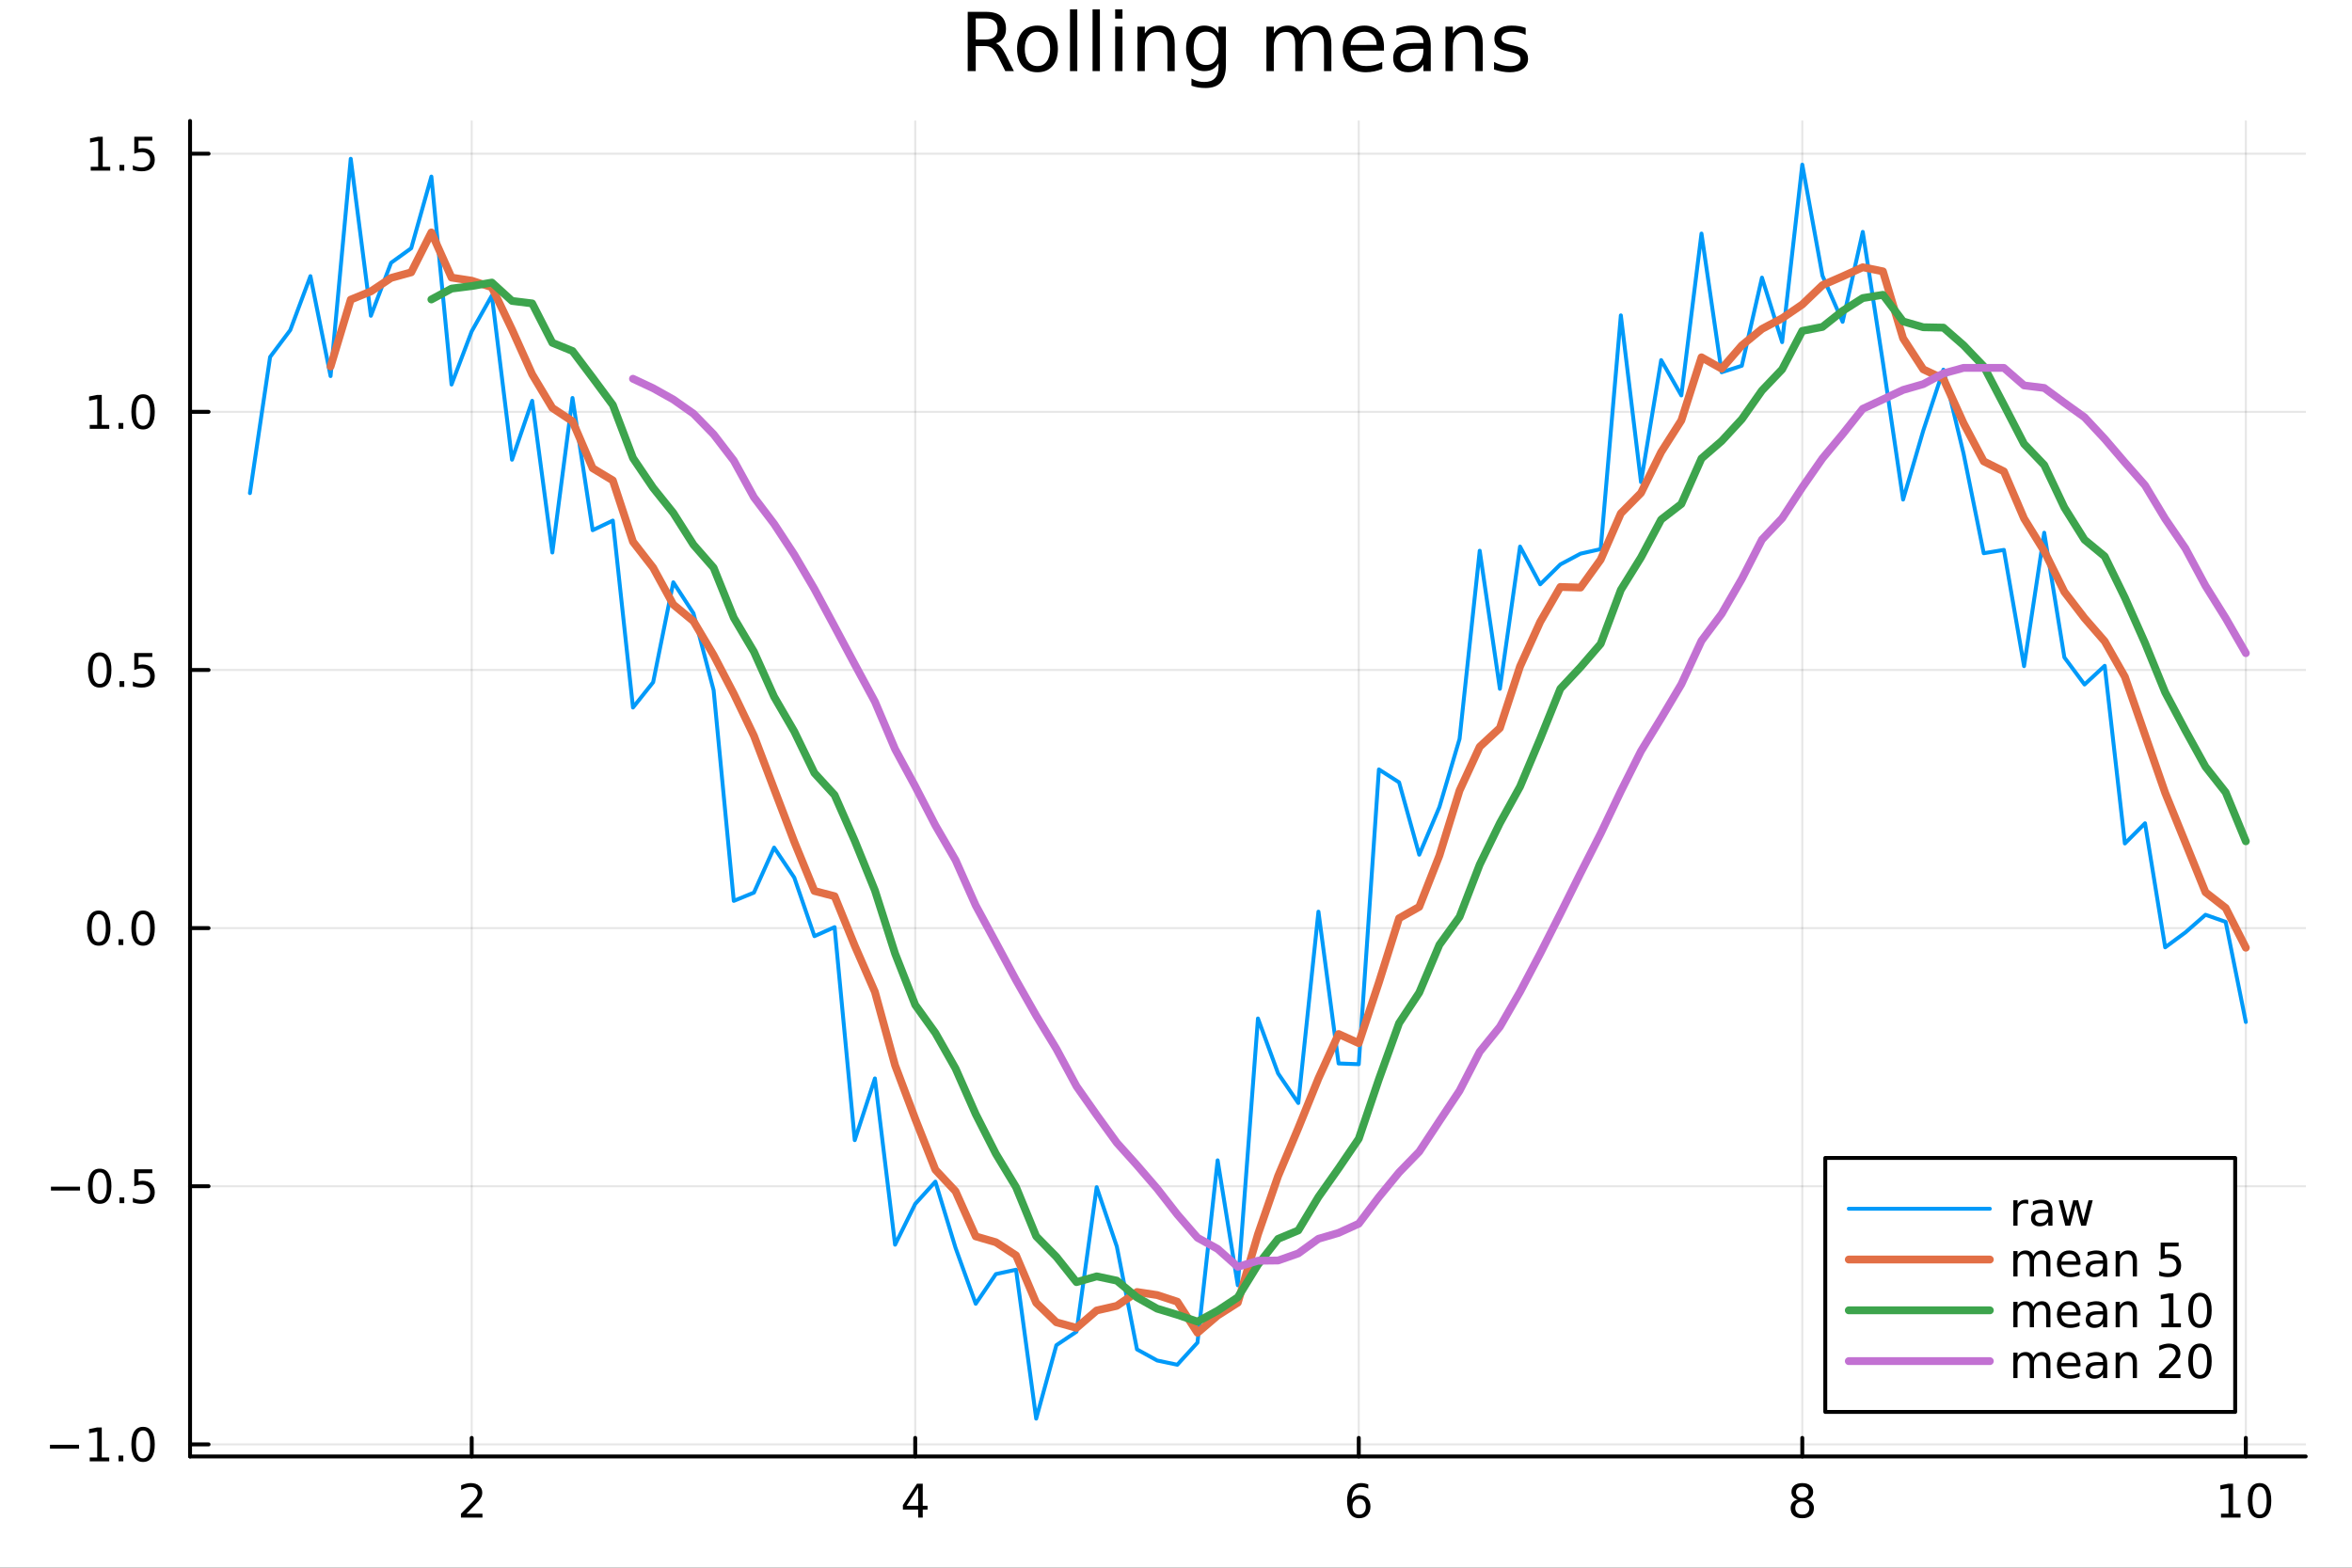 <?xml version="1.0" encoding="utf-8"?>
<svg xmlns="http://www.w3.org/2000/svg" xmlns:xlink="http://www.w3.org/1999/xlink" width="600" height="400" viewBox="0 0 2400 1600">
<rect x="0" y="0" width="2400" height="1600" fill="#333333" stroke="none"/>
<defs>
  <clipPath id="clip240">
    <rect x="0" y="0" width="2400" height="1600"/>
  </clipPath>
</defs>
<path clip-path="url(#clip240)" d="M0 1600 L2400 1600 L2400 0 L0 0  Z" fill="#ffffff" fill-rule="evenodd" fill-opacity="1"/>
<defs>
  <clipPath id="clip241">
    <rect x="480" y="0" width="1681" height="1600"/>
  </clipPath>
</defs>
<path clip-path="url(#clip240)" d="M193.936 1486.45 L2352.76 1486.45 L2352.76 123.472 L193.936 123.472  Z" fill="#ffffff" fill-rule="evenodd" fill-opacity="1"/>
<defs>
  <clipPath id="clip242">
    <rect x="193" y="123" width="2160" height="1364"/>
  </clipPath>
</defs>
<polyline clip-path="url(#clip242)" style="stroke:#000000; stroke-linecap:round; stroke-linejoin:round; stroke-width:2; stroke-opacity:0.1; fill:none" points="481.326,1486.45 481.326,123.472 "/>
<polyline clip-path="url(#clip242)" style="stroke:#000000; stroke-linecap:round; stroke-linejoin:round; stroke-width:2; stroke-opacity:0.1; fill:none" points="933.909,1486.45 933.909,123.472 "/>
<polyline clip-path="url(#clip242)" style="stroke:#000000; stroke-linecap:round; stroke-linejoin:round; stroke-width:2; stroke-opacity:0.1; fill:none" points="1386.49,1486.45 1386.49,123.472 "/>
<polyline clip-path="url(#clip242)" style="stroke:#000000; stroke-linecap:round; stroke-linejoin:round; stroke-width:2; stroke-opacity:0.1; fill:none" points="1839.07,1486.45 1839.07,123.472 "/>
<polyline clip-path="url(#clip242)" style="stroke:#000000; stroke-linecap:round; stroke-linejoin:round; stroke-width:2; stroke-opacity:0.1; fill:none" points="2291.66,1486.45 2291.66,123.472 "/>
<polyline clip-path="url(#clip240)" style="stroke:#000000; stroke-linecap:round; stroke-linejoin:round; stroke-width:4; stroke-opacity:1; fill:none" points="193.936,1486.45 2352.76,1486.45 "/>
<polyline clip-path="url(#clip240)" style="stroke:#000000; stroke-linecap:round; stroke-linejoin:round; stroke-width:4; stroke-opacity:1; fill:none" points="481.326,1486.45 481.326,1467.55 "/>
<polyline clip-path="url(#clip240)" style="stroke:#000000; stroke-linecap:round; stroke-linejoin:round; stroke-width:4; stroke-opacity:1; fill:none" points="933.909,1486.45 933.909,1467.55 "/>
<polyline clip-path="url(#clip240)" style="stroke:#000000; stroke-linecap:round; stroke-linejoin:round; stroke-width:4; stroke-opacity:1; fill:none" points="1386.49,1486.45 1386.49,1467.55 "/>
<polyline clip-path="url(#clip240)" style="stroke:#000000; stroke-linecap:round; stroke-linejoin:round; stroke-width:4; stroke-opacity:1; fill:none" points="1839.07,1486.45 1839.07,1467.55 "/>
<polyline clip-path="url(#clip240)" style="stroke:#000000; stroke-linecap:round; stroke-linejoin:round; stroke-width:4; stroke-opacity:1; fill:none" points="2291.66,1486.45 2291.66,1467.55 "/>
<path clip-path="url(#clip240)" d="M475.979 1544.91 L492.298 1544.91 L492.298 1548.85 L470.354 1548.85 L470.354 1544.91 Q473.016 1542.16 477.599 1537.53 Q482.206 1532.88 483.386 1531.53 Q485.632 1529.01 486.511 1527.27 Q487.414 1525.51 487.414 1523.82 Q487.414 1521.07 485.47 1519.33 Q483.548 1517.6 480.446 1517.6 Q478.247 1517.6 475.794 1518.36 Q473.363 1519.13 470.585 1520.68 L470.585 1515.95 Q473.409 1514.82 475.863 1514.24 Q478.317 1513.66 480.354 1513.66 Q485.724 1513.66 488.919 1516.35 Q492.113 1519.03 492.113 1523.52 Q492.113 1525.65 491.303 1527.57 Q490.516 1529.47 488.409 1532.07 Q487.831 1532.74 484.729 1535.95 Q481.627 1539.15 475.979 1544.91 Z" fill="#000000" fill-rule="nonzero" fill-opacity="1" /><path clip-path="url(#clip240)" d="M936.918 1518.36 L925.113 1536.81 L936.918 1536.81 L936.918 1518.36 M935.691 1514.29 L941.571 1514.29 L941.571 1536.81 L946.501 1536.81 L946.501 1540.7 L941.571 1540.7 L941.571 1548.85 L936.918 1548.85 L936.918 1540.7 L921.316 1540.7 L921.316 1536.19 L935.691 1514.29 Z" fill="#000000" fill-rule="nonzero" fill-opacity="1" /><path clip-path="url(#clip240)" d="M1386.9 1529.7 Q1383.75 1529.7 1381.9 1531.86 Q1380.07 1534.01 1380.07 1537.76 Q1380.07 1541.49 1381.9 1543.66 Q1383.75 1545.82 1386.9 1545.82 Q1390.04 1545.82 1391.87 1543.66 Q1393.73 1541.49 1393.73 1537.76 Q1393.73 1534.01 1391.87 1531.86 Q1390.04 1529.7 1386.9 1529.7 M1396.18 1515.05 L1396.18 1519.31 Q1394.42 1518.48 1392.61 1518.04 Q1390.83 1517.6 1389.07 1517.6 Q1384.44 1517.6 1381.99 1520.72 Q1379.56 1523.85 1379.21 1530.17 Q1380.58 1528.15 1382.64 1527.09 Q1384.7 1526 1387.17 1526 Q1392.38 1526 1395.39 1529.17 Q1398.42 1532.32 1398.42 1537.76 Q1398.42 1543.08 1395.28 1546.3 Q1392.13 1549.52 1386.9 1549.52 Q1380.9 1549.52 1377.73 1544.94 Q1374.56 1540.33 1374.56 1531.6 Q1374.56 1523.41 1378.45 1518.55 Q1382.34 1513.66 1388.89 1513.66 Q1390.65 1513.66 1392.43 1514.01 Q1394.23 1514.36 1396.18 1515.05 Z" fill="#000000" fill-rule="nonzero" fill-opacity="1" /><path clip-path="url(#clip240)" d="M1839.07 1532.44 Q1835.74 1532.44 1833.82 1534.22 Q1831.92 1536 1831.92 1539.13 Q1831.92 1542.25 1833.82 1544.03 Q1835.74 1545.82 1839.07 1545.82 Q1842.41 1545.82 1844.33 1544.03 Q1846.25 1542.23 1846.25 1539.13 Q1846.25 1536 1844.33 1534.22 Q1842.43 1532.44 1839.07 1532.44 M1834.4 1530.45 Q1831.39 1529.7 1829.7 1527.64 Q1828.03 1525.58 1828.03 1522.62 Q1828.03 1518.48 1830.97 1516.07 Q1833.94 1513.66 1839.07 1513.66 Q1844.24 1513.66 1847.18 1516.07 Q1850.12 1518.48 1850.12 1522.62 Q1850.12 1525.58 1848.43 1527.64 Q1846.76 1529.7 1843.77 1530.45 Q1847.15 1531.23 1849.03 1533.52 Q1850.93 1535.82 1850.93 1539.13 Q1850.93 1544.15 1847.85 1546.83 Q1844.79 1549.52 1839.07 1549.52 Q1833.36 1549.52 1830.28 1546.83 Q1827.22 1544.15 1827.22 1539.13 Q1827.22 1535.82 1829.12 1533.52 Q1831.02 1531.23 1834.4 1530.45 M1832.69 1523.06 Q1832.69 1525.75 1834.35 1527.25 Q1836.04 1528.76 1839.07 1528.76 Q1842.08 1528.76 1843.77 1527.25 Q1845.49 1525.75 1845.49 1523.06 Q1845.49 1520.38 1843.77 1518.87 Q1842.08 1517.37 1839.07 1517.37 Q1836.04 1517.37 1834.35 1518.87 Q1832.69 1520.38 1832.69 1523.06 Z" fill="#000000" fill-rule="nonzero" fill-opacity="1" /><path clip-path="url(#clip240)" d="M2266.34 1544.91 L2273.98 1544.91 L2273.98 1518.55 L2265.67 1520.21 L2265.67 1515.95 L2273.94 1514.29 L2278.61 1514.29 L2278.61 1544.91 L2286.25 1544.91 L2286.25 1548.85 L2266.34 1548.85 L2266.34 1544.91 Z" fill="#000000" fill-rule="nonzero" fill-opacity="1" /><path clip-path="url(#clip240)" d="M2305.7 1517.37 Q2302.09 1517.37 2300.26 1520.93 Q2298.45 1524.47 2298.45 1531.6 Q2298.45 1538.71 2300.26 1542.27 Q2302.09 1545.82 2305.7 1545.82 Q2309.33 1545.82 2311.14 1542.27 Q2312.96 1538.71 2312.96 1531.6 Q2312.96 1524.47 2311.14 1520.93 Q2309.33 1517.37 2305.7 1517.37 M2305.7 1513.66 Q2311.51 1513.66 2314.56 1518.27 Q2317.64 1522.85 2317.64 1531.6 Q2317.64 1540.33 2314.56 1544.94 Q2311.51 1549.52 2305.7 1549.52 Q2299.89 1549.52 2296.81 1544.94 Q2293.75 1540.33 2293.75 1531.6 Q2293.75 1522.85 2296.81 1518.27 Q2299.89 1513.66 2305.7 1513.66 Z" fill="#000000" fill-rule="nonzero" fill-opacity="1" /><polyline clip-path="url(#clip242)" style="stroke:#000000; stroke-linecap:round; stroke-linejoin:round; stroke-width:2; stroke-opacity:0.1; fill:none" points="193.936,1474.15 2352.76,1474.15 "/>
<polyline clip-path="url(#clip242)" style="stroke:#000000; stroke-linecap:round; stroke-linejoin:round; stroke-width:2; stroke-opacity:0.1; fill:none" points="193.936,1210.7 2352.76,1210.7 "/>
<polyline clip-path="url(#clip242)" style="stroke:#000000; stroke-linecap:round; stroke-linejoin:round; stroke-width:2; stroke-opacity:0.1; fill:none" points="193.936,947.239 2352.76,947.239 "/>
<polyline clip-path="url(#clip242)" style="stroke:#000000; stroke-linecap:round; stroke-linejoin:round; stroke-width:2; stroke-opacity:0.1; fill:none" points="193.936,683.783 2352.76,683.783 "/>
<polyline clip-path="url(#clip242)" style="stroke:#000000; stroke-linecap:round; stroke-linejoin:round; stroke-width:2; stroke-opacity:0.1; fill:none" points="193.936,420.327 2352.76,420.327 "/>
<polyline clip-path="url(#clip242)" style="stroke:#000000; stroke-linecap:round; stroke-linejoin:round; stroke-width:2; stroke-opacity:0.1; fill:none" points="193.936,156.87 2352.76,156.87 "/>
<polyline clip-path="url(#clip240)" style="stroke:#000000; stroke-linecap:round; stroke-linejoin:round; stroke-width:4; stroke-opacity:1; fill:none" points="193.936,1486.45 193.936,123.472 "/>
<polyline clip-path="url(#clip240)" style="stroke:#000000; stroke-linecap:round; stroke-linejoin:round; stroke-width:4; stroke-opacity:1; fill:none" points="193.936,1474.15 212.834,1474.15 "/>
<polyline clip-path="url(#clip240)" style="stroke:#000000; stroke-linecap:round; stroke-linejoin:round; stroke-width:4; stroke-opacity:1; fill:none" points="193.936,1210.7 212.834,1210.7 "/>
<polyline clip-path="url(#clip240)" style="stroke:#000000; stroke-linecap:round; stroke-linejoin:round; stroke-width:4; stroke-opacity:1; fill:none" points="193.936,947.239 212.834,947.239 "/>
<polyline clip-path="url(#clip240)" style="stroke:#000000; stroke-linecap:round; stroke-linejoin:round; stroke-width:4; stroke-opacity:1; fill:none" points="193.936,683.783 212.834,683.783 "/>
<polyline clip-path="url(#clip240)" style="stroke:#000000; stroke-linecap:round; stroke-linejoin:round; stroke-width:4; stroke-opacity:1; fill:none" points="193.936,420.327 212.834,420.327 "/>
<polyline clip-path="url(#clip240)" style="stroke:#000000; stroke-linecap:round; stroke-linejoin:round; stroke-width:4; stroke-opacity:1; fill:none" points="193.936,156.87 212.834,156.87 "/>
<path clip-path="url(#clip240)" d="M50.992 1474.6 L80.668 1474.6 L80.668 1478.54 L50.992 1478.54 L50.992 1474.6 Z" fill="#000000" fill-rule="nonzero" fill-opacity="1" /><path clip-path="url(#clip240)" d="M91.571 1487.5 L99.21 1487.5 L99.21 1461.13 L90.899 1462.8 L90.899 1458.54 L99.163 1456.87 L103.839 1456.87 L103.839 1487.5 L111.478 1487.5 L111.478 1491.43 L91.571 1491.43 L91.571 1487.5 Z" fill="#000000" fill-rule="nonzero" fill-opacity="1" /><path clip-path="url(#clip240)" d="M120.922 1485.55 L125.807 1485.55 L125.807 1491.43 L120.922 1491.43 L120.922 1485.55 Z" fill="#000000" fill-rule="nonzero" fill-opacity="1" /><path clip-path="url(#clip240)" d="M145.992 1459.95 Q142.381 1459.95 140.552 1463.52 Q138.746 1467.06 138.746 1474.19 Q138.746 1481.29 140.552 1484.86 Q142.381 1488.4 145.992 1488.4 Q149.626 1488.4 151.431 1484.86 Q153.26 1481.29 153.26 1474.19 Q153.26 1467.06 151.431 1463.52 Q149.626 1459.95 145.992 1459.95 M145.992 1456.25 Q151.802 1456.25 154.857 1460.85 Q157.936 1465.44 157.936 1474.19 Q157.936 1482.91 154.857 1487.52 Q151.802 1492.1 145.992 1492.1 Q140.181 1492.1 137.103 1487.52 Q134.047 1482.91 134.047 1474.19 Q134.047 1465.44 137.103 1460.85 Q140.181 1456.25 145.992 1456.25 Z" fill="#000000" fill-rule="nonzero" fill-opacity="1" /><path clip-path="url(#clip240)" d="M51.987 1211.15 L81.663 1211.15 L81.663 1215.08 L51.987 1215.08 L51.987 1211.15 Z" fill="#000000" fill-rule="nonzero" fill-opacity="1" /><path clip-path="url(#clip240)" d="M101.756 1196.49 Q98.145 1196.49 96.316 1200.06 Q94.51 1203.6 94.51 1210.73 Q94.51 1217.84 96.316 1221.4 Q98.145 1224.94 101.756 1224.94 Q105.39 1224.94 107.196 1221.4 Q109.024 1217.84 109.024 1210.73 Q109.024 1203.6 107.196 1200.06 Q105.39 1196.49 101.756 1196.49 M101.756 1192.79 Q107.566 1192.79 110.621 1197.4 Q113.7 1201.98 113.7 1210.73 Q113.7 1219.46 110.621 1224.06 Q107.566 1228.65 101.756 1228.65 Q95.946 1228.65 92.867 1224.06 Q89.811 1219.46 89.811 1210.73 Q89.811 1201.98 92.867 1197.4 Q95.946 1192.79 101.756 1192.79 Z" fill="#000000" fill-rule="nonzero" fill-opacity="1" /><path clip-path="url(#clip240)" d="M121.918 1222.1 L126.802 1222.1 L126.802 1227.98 L121.918 1227.98 L121.918 1222.1 Z" fill="#000000" fill-rule="nonzero" fill-opacity="1" /><path clip-path="url(#clip240)" d="M137.033 1193.42 L155.39 1193.42 L155.39 1197.35 L141.316 1197.35 L141.316 1205.82 Q142.334 1205.48 143.353 1205.31 Q144.371 1205.13 145.39 1205.13 Q151.177 1205.13 154.556 1208.3 Q157.936 1211.47 157.936 1216.89 Q157.936 1222.47 154.464 1225.57 Q150.992 1228.65 144.672 1228.65 Q142.496 1228.65 140.228 1228.28 Q137.982 1227.91 135.575 1227.17 L135.575 1222.47 Q137.658 1223.6 139.881 1224.16 Q142.103 1224.71 144.58 1224.71 Q148.584 1224.71 150.922 1222.6 Q153.26 1220.5 153.26 1216.89 Q153.26 1213.28 150.922 1211.17 Q148.584 1209.06 144.58 1209.06 Q142.705 1209.06 140.83 1209.48 Q138.978 1209.9 137.033 1210.78 L137.033 1193.42 Z" fill="#000000" fill-rule="nonzero" fill-opacity="1" /><path clip-path="url(#clip240)" d="M100.76 933.038 Q97.149 933.038 95.321 936.603 Q93.515 940.144 93.515 947.274 Q93.515 954.38 95.321 957.945 Q97.149 961.487 100.76 961.487 Q104.395 961.487 106.2 957.945 Q108.029 954.38 108.029 947.274 Q108.029 940.144 106.2 936.603 Q104.395 933.038 100.76 933.038 M100.76 929.334 Q106.571 929.334 109.626 933.941 Q112.705 938.524 112.705 947.274 Q112.705 956.001 109.626 960.607 Q106.571 965.19 100.76 965.19 Q94.95 965.19 91.871 960.607 Q88.816 956.001 88.816 947.274 Q88.816 938.524 91.871 933.941 Q94.95 929.334 100.76 929.334 Z" fill="#000000" fill-rule="nonzero" fill-opacity="1" /><path clip-path="url(#clip240)" d="M120.922 958.639 L125.807 958.639 L125.807 964.519 L120.922 964.519 L120.922 958.639 Z" fill="#000000" fill-rule="nonzero" fill-opacity="1" /><path clip-path="url(#clip240)" d="M145.992 933.038 Q142.381 933.038 140.552 936.603 Q138.746 940.144 138.746 947.274 Q138.746 954.38 140.552 957.945 Q142.381 961.487 145.992 961.487 Q149.626 961.487 151.431 957.945 Q153.26 954.38 153.26 947.274 Q153.26 940.144 151.431 936.603 Q149.626 933.038 145.992 933.038 M145.992 929.334 Q151.802 929.334 154.857 933.941 Q157.936 938.524 157.936 947.274 Q157.936 956.001 154.857 960.607 Q151.802 965.19 145.992 965.19 Q140.181 965.19 137.103 960.607 Q134.047 956.001 134.047 947.274 Q134.047 938.524 137.103 933.941 Q140.181 929.334 145.992 929.334 Z" fill="#000000" fill-rule="nonzero" fill-opacity="1" /><path clip-path="url(#clip240)" d="M101.756 669.582 Q98.145 669.582 96.316 673.146 Q94.51 676.688 94.51 683.818 Q94.51 690.924 96.316 694.489 Q98.145 698.03 101.756 698.03 Q105.39 698.03 107.196 694.489 Q109.024 690.924 109.024 683.818 Q109.024 676.688 107.196 673.146 Q105.39 669.582 101.756 669.582 M101.756 665.878 Q107.566 665.878 110.621 670.484 Q113.7 675.068 113.7 683.818 Q113.7 692.544 110.621 697.151 Q107.566 701.734 101.756 701.734 Q95.946 701.734 92.867 697.151 Q89.811 692.544 89.811 683.818 Q89.811 675.068 92.867 670.484 Q95.946 665.878 101.756 665.878 Z" fill="#000000" fill-rule="nonzero" fill-opacity="1" /><path clip-path="url(#clip240)" d="M121.918 695.183 L126.802 695.183 L126.802 701.063 L121.918 701.063 L121.918 695.183 Z" fill="#000000" fill-rule="nonzero" fill-opacity="1" /><path clip-path="url(#clip240)" d="M137.033 666.503 L155.39 666.503 L155.39 670.438 L141.316 670.438 L141.316 678.91 Q142.334 678.563 143.353 678.401 Q144.371 678.216 145.39 678.216 Q151.177 678.216 154.556 681.387 Q157.936 684.558 157.936 689.975 Q157.936 695.554 154.464 698.655 Q150.992 701.734 144.672 701.734 Q142.496 701.734 140.228 701.364 Q137.982 700.993 135.575 700.253 L135.575 695.554 Q137.658 696.688 139.881 697.243 Q142.103 697.799 144.58 697.799 Q148.584 697.799 150.922 695.692 Q153.26 693.586 153.26 689.975 Q153.26 686.364 150.922 684.257 Q148.584 682.151 144.58 682.151 Q142.705 682.151 140.83 682.568 Q138.978 682.984 137.033 683.864 L137.033 666.503 Z" fill="#000000" fill-rule="nonzero" fill-opacity="1" /><path clip-path="url(#clip240)" d="M91.571 433.671 L99.21 433.671 L99.21 407.306 L90.899 408.972 L90.899 404.713 L99.163 403.047 L103.839 403.047 L103.839 433.671 L111.478 433.671 L111.478 437.607 L91.571 437.607 L91.571 433.671 Z" fill="#000000" fill-rule="nonzero" fill-opacity="1" /><path clip-path="url(#clip240)" d="M120.922 431.727 L125.807 431.727 L125.807 437.607 L120.922 437.607 L120.922 431.727 Z" fill="#000000" fill-rule="nonzero" fill-opacity="1" /><path clip-path="url(#clip240)" d="M145.992 406.125 Q142.381 406.125 140.552 409.69 Q138.746 413.232 138.746 420.361 Q138.746 427.468 140.552 431.033 Q142.381 434.574 145.992 434.574 Q149.626 434.574 151.431 431.033 Q153.26 427.468 153.26 420.361 Q153.26 413.232 151.431 409.69 Q149.626 406.125 145.992 406.125 M145.992 402.422 Q151.802 402.422 154.857 407.028 Q157.936 411.611 157.936 420.361 Q157.936 429.088 154.857 433.695 Q151.802 438.278 145.992 438.278 Q140.181 438.278 137.103 433.695 Q134.047 429.088 134.047 420.361 Q134.047 411.611 137.103 407.028 Q140.181 402.422 145.992 402.422 Z" fill="#000000" fill-rule="nonzero" fill-opacity="1" /><path clip-path="url(#clip240)" d="M92.566 170.215 L100.205 170.215 L100.205 143.85 L91.895 145.516 L91.895 141.257 L100.159 139.59 L104.834 139.59 L104.834 170.215 L112.473 170.215 L112.473 174.15 L92.566 174.15 L92.566 170.215 Z" fill="#000000" fill-rule="nonzero" fill-opacity="1" /><path clip-path="url(#clip240)" d="M121.918 168.271 L126.802 168.271 L126.802 174.15 L121.918 174.15 L121.918 168.271 Z" fill="#000000" fill-rule="nonzero" fill-opacity="1" /><path clip-path="url(#clip240)" d="M137.033 139.59 L155.39 139.59 L155.39 143.526 L141.316 143.526 L141.316 151.998 Q142.334 151.65 143.353 151.488 Q144.371 151.303 145.39 151.303 Q151.177 151.303 154.556 154.475 Q157.936 157.646 157.936 163.062 Q157.936 168.641 154.464 171.743 Q150.992 174.822 144.672 174.822 Q142.496 174.822 140.228 174.451 Q137.982 174.081 135.575 173.34 L135.575 168.641 Q137.658 169.775 139.881 170.331 Q142.103 170.886 144.58 170.886 Q148.584 170.886 150.922 168.78 Q153.26 166.674 153.26 163.062 Q153.26 159.451 150.922 157.345 Q148.584 155.238 144.58 155.238 Q142.705 155.238 140.83 155.655 Q138.978 156.072 137.033 156.951 L137.033 139.59 Z" fill="#000000" fill-rule="nonzero" fill-opacity="1" /><path clip-path="url(#clip240)" d="M1016.15 44.22 Q1018.79 45.111 1021.26 48.028 Q1023.77 50.944 1026.28 56.048 L1034.59 72.576 L1025.8 72.576 L1018.06 57.061 Q1015.06 50.985 1012.22 49 Q1009.43 47.015 1004.57 47.015 L995.656 47.015 L995.656 72.576 L987.474 72.576 L987.474 12.096 L1005.95 12.096 Q1016.32 12.096 1021.42 16.43 Q1026.52 20.765 1026.52 29.515 Q1026.52 35.227 1023.85 38.994 Q1021.22 42.761 1016.15 44.22 M995.656 18.82 L995.656 40.29 L1005.95 40.29 Q1011.86 40.29 1014.86 37.576 Q1017.9 34.822 1017.9 29.515 Q1017.9 24.208 1014.86 21.535 Q1011.86 18.82 1005.95 18.82 L995.656 18.82 Z" fill="#000000" fill-rule="nonzero" fill-opacity="1" /><path clip-path="url(#clip240)" d="M1058.65 32.431 Q1052.65 32.431 1049.17 37.131 Q1045.69 41.789 1045.69 49.931 Q1045.69 58.074 1049.13 62.773 Q1052.61 67.431 1058.65 67.431 Q1064.6 67.431 1068.09 62.732 Q1071.57 58.033 1071.57 49.931 Q1071.57 41.87 1068.09 37.171 Q1064.6 32.431 1058.65 32.431 M1058.65 26.112 Q1068.37 26.112 1073.92 32.431 Q1079.47 38.751 1079.47 49.931 Q1079.47 61.071 1073.92 67.431 Q1068.37 73.751 1058.65 73.751 Q1048.89 73.751 1043.34 67.431 Q1037.83 61.071 1037.83 49.931 Q1037.83 38.751 1043.34 32.431 Q1048.89 26.112 1058.65 26.112 Z" fill="#000000" fill-rule="nonzero" fill-opacity="1" /><path clip-path="url(#clip240)" d="M1091.82 9.544 L1099.28 9.544 L1099.28 72.576 L1091.82 72.576 L1091.82 9.544 Z" fill="#000000" fill-rule="nonzero" fill-opacity="1" /><path clip-path="url(#clip240)" d="M1114.87 9.544 L1122.33 9.544 L1122.33 72.576 L1114.87 72.576 L1114.87 9.544 Z" fill="#000000" fill-rule="nonzero" fill-opacity="1" /><path clip-path="url(#clip240)" d="M1137.92 27.206 L1145.38 27.206 L1145.38 72.576 L1137.92 72.576 L1137.92 27.206 M1137.92 9.544 L1145.38 9.544 L1145.38 18.983 L1137.92 18.983 L1137.92 9.544 Z" fill="#000000" fill-rule="nonzero" fill-opacity="1" /><path clip-path="url(#clip240)" d="M1198.69 45.192 L1198.69 72.576 L1191.23 72.576 L1191.23 45.435 Q1191.23 38.994 1188.72 35.794 Q1186.21 32.594 1181.19 32.594 Q1175.15 32.594 1171.67 36.442 Q1168.18 40.29 1168.18 46.934 L1168.18 72.576 L1160.69 72.576 L1160.69 27.206 L1168.18 27.206 L1168.18 34.254 Q1170.86 30.163 1174.46 28.138 Q1178.11 26.112 1182.85 26.112 Q1190.67 26.112 1194.68 30.973 Q1198.69 35.794 1198.69 45.192 Z" fill="#000000" fill-rule="nonzero" fill-opacity="1" /><path clip-path="url(#clip240)" d="M1243.41 49.364 Q1243.41 41.263 1240.05 36.806 Q1236.73 32.35 1230.69 32.35 Q1224.69 32.35 1221.33 36.806 Q1218.01 41.263 1218.01 49.364 Q1218.01 57.426 1221.33 61.882 Q1224.69 66.338 1230.69 66.338 Q1236.73 66.338 1240.05 61.882 Q1243.41 57.426 1243.41 49.364 M1250.86 66.945 Q1250.86 78.531 1245.72 84.162 Q1240.57 89.833 1229.96 89.833 Q1226.03 89.833 1222.55 89.225 Q1219.06 88.658 1215.78 87.443 L1215.78 80.192 Q1219.06 81.974 1222.26 82.825 Q1225.46 83.675 1228.79 83.675 Q1236.12 83.675 1239.76 79.827 Q1243.41 76.019 1243.41 68.282 L1243.41 64.596 Q1241.1 68.606 1237.5 70.591 Q1233.89 72.576 1228.87 72.576 Q1220.52 72.576 1215.42 66.216 Q1210.31 59.856 1210.31 49.364 Q1210.31 38.832 1215.42 32.472 Q1220.52 26.112 1228.87 26.112 Q1233.89 26.112 1237.5 28.097 Q1241.1 30.082 1243.41 34.092 L1243.41 27.206 L1250.86 27.206 L1250.86 66.945 Z" fill="#000000" fill-rule="nonzero" fill-opacity="1" /><path clip-path="url(#clip240)" d="M1327.91 35.915 Q1330.71 30.892 1334.6 28.502 Q1338.48 26.112 1343.75 26.112 Q1350.84 26.112 1354.69 31.095 Q1358.54 36.037 1358.54 45.192 L1358.54 72.576 L1351.04 72.576 L1351.04 45.435 Q1351.04 38.913 1348.73 35.753 Q1346.42 32.594 1341.68 32.594 Q1335.89 32.594 1332.53 36.442 Q1329.17 40.29 1329.17 46.934 L1329.17 72.576 L1321.67 72.576 L1321.67 45.435 Q1321.67 38.873 1319.36 35.753 Q1317.06 32.594 1312.23 32.594 Q1306.52 32.594 1303.16 36.482 Q1299.8 40.331 1299.8 46.934 L1299.8 72.576 L1292.3 72.576 L1292.3 27.206 L1299.8 27.206 L1299.8 34.254 Q1302.35 30.082 1305.92 28.097 Q1309.48 26.112 1314.38 26.112 Q1319.32 26.112 1322.77 28.624 Q1326.25 31.135 1327.91 35.915 Z" fill="#000000" fill-rule="nonzero" fill-opacity="1" /><path clip-path="url(#clip240)" d="M1412.21 48.028 L1412.21 51.673 L1377.94 51.673 Q1378.43 59.37 1382.56 63.421 Q1386.73 67.431 1394.14 67.431 Q1398.44 67.431 1402.45 66.378 Q1406.5 65.325 1410.47 63.218 L1410.47 70.267 Q1406.46 71.968 1402.25 72.86 Q1398.03 73.751 1393.7 73.751 Q1382.84 73.751 1376.48 67.431 Q1370.16 61.112 1370.16 50.337 Q1370.16 39.197 1376.16 32.675 Q1382.19 26.112 1392.4 26.112 Q1401.56 26.112 1406.86 32.026 Q1412.21 37.9 1412.21 48.028 M1404.76 45.84 Q1404.68 39.723 1401.31 36.077 Q1397.99 32.431 1392.48 32.431 Q1386.24 32.431 1382.48 35.956 Q1378.75 39.48 1378.18 45.88 L1404.76 45.84 Z" fill="#000000" fill-rule="nonzero" fill-opacity="1" /><path clip-path="url(#clip240)" d="M1445.06 49.769 Q1436.03 49.769 1432.55 51.835 Q1429.06 53.901 1429.06 58.884 Q1429.06 62.854 1431.66 65.203 Q1434.29 67.512 1438.78 67.512 Q1444.98 67.512 1448.71 63.137 Q1452.48 58.722 1452.48 51.43 L1452.48 49.769 L1445.06 49.769 M1459.93 46.691 L1459.93 72.576 L1452.48 72.576 L1452.48 65.689 Q1449.92 69.821 1446.12 71.806 Q1442.31 73.751 1436.8 73.751 Q1429.83 73.751 1425.7 69.862 Q1421.61 65.933 1421.61 59.37 Q1421.61 51.714 1426.71 47.825 Q1431.86 43.936 1442.03 43.936 L1452.48 43.936 L1452.48 43.207 Q1452.48 38.062 1449.07 35.267 Q1445.71 32.431 1439.6 32.431 Q1435.71 32.431 1432.02 33.363 Q1428.33 34.295 1424.93 36.158 L1424.93 29.272 Q1429.02 27.692 1432.87 26.922 Q1436.72 26.112 1440.36 26.112 Q1450.21 26.112 1455.07 31.216 Q1459.93 36.32 1459.93 46.691 Z" fill="#000000" fill-rule="nonzero" fill-opacity="1" /><path clip-path="url(#clip240)" d="M1513 45.192 L1513 72.576 L1505.54 72.576 L1505.54 45.435 Q1505.54 38.994 1503.03 35.794 Q1500.52 32.594 1495.5 32.594 Q1489.46 32.594 1485.98 36.442 Q1482.49 40.29 1482.49 46.934 L1482.49 72.576 L1475 72.576 L1475 27.206 L1482.49 27.206 L1482.49 34.254 Q1485.17 30.163 1488.77 28.138 Q1492.42 26.112 1497.16 26.112 Q1504.98 26.112 1508.99 30.973 Q1513 35.794 1513 45.192 Z" fill="#000000" fill-rule="nonzero" fill-opacity="1" /><path clip-path="url(#clip240)" d="M1556.79 28.543 L1556.79 35.591 Q1553.63 33.971 1550.23 33.161 Q1546.82 32.35 1543.18 32.35 Q1537.63 32.35 1534.83 34.052 Q1532.08 35.753 1532.08 39.156 Q1532.08 41.749 1534.06 43.248 Q1536.05 44.706 1542.04 46.043 L1544.59 46.61 Q1552.53 48.311 1555.86 51.43 Q1559.22 54.509 1559.22 60.059 Q1559.22 66.378 1554.2 70.064 Q1549.21 73.751 1540.46 73.751 Q1536.82 73.751 1532.85 73.022 Q1528.92 72.333 1524.54 70.915 L1524.54 63.218 Q1528.67 65.365 1532.68 66.459 Q1536.7 67.512 1540.62 67.512 Q1545.89 67.512 1548.73 65.73 Q1551.56 63.907 1551.56 60.626 Q1551.56 57.588 1549.5 55.967 Q1547.47 54.347 1540.54 52.848 L1537.95 52.24 Q1531.02 50.782 1527.95 47.785 Q1524.87 44.746 1524.87 39.48 Q1524.87 33.08 1529.4 29.596 Q1533.94 26.112 1542.29 26.112 Q1546.42 26.112 1550.06 26.72 Q1553.71 27.327 1556.79 28.543 Z" fill="#000000" fill-rule="nonzero" fill-opacity="1" /><polyline clip-path="url(#clip242)" style="stroke:#009af9; stroke-linecap:round; stroke-linejoin:round; stroke-width:4; stroke-opacity:1; fill:none" points="255.035,503.268 275.607,364.359 296.179,336.929 316.751,281.847 337.322,383.84 357.894,162.047 378.466,322.295 399.038,268.218 419.61,253.355 440.182,180.221 460.754,392.452 481.326,338.158 501.898,301.585 522.47,469.199 543.042,409.067 563.614,563.896 584.186,406.172 604.758,541.138 625.33,531.308 645.902,722.126 666.474,696.303 687.046,594.306 707.617,625.931 728.189,704.438 748.761,919.457 769.333,911.007 789.905,865.067 810.477,895.658 831.049,955.457 851.621,946.266 872.193,1163.66 892.765,1100.68 913.337,1270.35 933.909,1228.72 954.481,1206 975.053,1273.59 995.625,1330.65 1016.2,1300.34 1036.77,1295.88 1057.34,1447.87 1077.91,1372.95 1098.48,1359.1 1119.06,1211.66 1139.63,1272.26 1160.2,1377.2 1180.77,1388.54 1201.34,1392.87 1221.92,1370.28 1242.49,1184.25 1263.06,1311.76 1283.63,1039.48 1304.2,1095.59 1324.78,1125.75 1345.35,930.471 1365.92,1085.38 1386.49,1086.14 1407.06,785.301 1427.64,798.488 1448.21,872.329 1468.78,823.684 1489.35,754.113 1509.92,562.086 1530.5,703.01 1551.07,557.85 1571.64,596.353 1592.21,576.053 1612.78,565.075 1633.35,560.431 1653.93,321.864 1674.5,492.033 1695.07,367.528 1715.64,403.574 1736.21,238.396 1756.79,379.92 1777.36,373.298 1797.93,283.347 1818.5,349.219 1839.07,168.061 1859.65,281.352 1880.22,328.465 1900.79,236.671 1921.36,370.181 1941.93,509.871 1962.51,439.514 1983.08,377.253 2003.65,462.987 2024.22,564.635 2044.79,561.23 2065.37,679.852 2085.94,543.699 2106.51,670.961 2127.08,698.61 2147.65,679.526 2168.23,860.842 2188.8,840.227 2209.37,966.861 2229.94,951.685 2250.51,933.636 2271.09,940.879 2291.66,1043.05 "/>
<polyline clip-path="url(#clip242)" style="stroke:#e26f46; stroke-linecap:round; stroke-linejoin:round; stroke-width:8; stroke-opacity:1; fill:none" points="337.322,374.048 357.894,305.804 378.466,297.391 399.038,283.649 419.61,277.951 440.182,237.227 460.754,283.308 481.326,286.481 501.898,293.154 522.47,336.323 543.042,382.092 563.614,416.381 584.186,429.984 604.758,477.894 625.33,490.316 645.902,552.928 666.474,579.41 687.046,617.036 707.617,633.995 728.189,668.621 748.761,708.087 769.333,751.028 789.905,805.18 810.477,859.125 831.049,909.329 851.621,914.691 872.193,965.221 892.765,1012.34 913.337,1087.28 933.909,1141.94 954.481,1193.88 975.053,1215.87 995.625,1261.86 1016.2,1267.86 1036.77,1281.29 1057.34,1329.67 1077.91,1349.54 1098.48,1355.23 1119.06,1337.49 1139.63,1332.77 1160.2,1318.63 1180.77,1321.75 1201.34,1328.51 1221.92,1360.23 1242.49,1342.63 1263.06,1329.54 1283.63,1259.73 1304.2,1200.27 1324.78,1151.37 1345.35,1100.61 1365.92,1055.34 1386.49,1064.67 1407.06,1002.61 1427.64,937.156 1448.21,925.528 1468.78,873.188 1489.35,806.783 1509.92,762.14 1530.5,743.045 1551.07,680.149 1571.64,634.683 1592.21,599.071 1612.78,599.668 1633.35,571.153 1653.93,523.955 1674.5,503.091 1695.07,461.386 1715.64,429.086 1736.21,364.679 1756.79,376.29 1777.36,352.543 1797.93,335.707 1818.5,324.836 1839.07,310.769 1859.65,291.055 1880.22,282.089 1900.79,272.754 1921.36,276.946 1941.93,345.308 1962.51,376.94 1983.08,386.698 2003.65,431.961 2024.22,470.852 2044.79,481.124 2065.37,529.191 2085.94,562.481 2106.51,604.075 2127.08,630.87 2147.65,654.529 2168.23,690.727 2188.8,750.033 2209.37,809.213 2229.94,859.828 2250.51,910.65 2271.09,926.658 2291.66,967.222 "/>
<polyline clip-path="url(#clip242)" style="stroke:#3da44d; stroke-linecap:round; stroke-linejoin:round; stroke-width:8; stroke-opacity:1; fill:none" points="440.182,305.638 460.754,294.556 481.326,291.936 501.898,288.402 522.47,307.137 543.042,309.66 563.614,349.845 584.186,358.232 604.758,385.524 625.33,413.32 645.902,467.51 666.474,497.895 687.046,523.51 707.617,555.945 728.189,579.469 748.761,630.508 769.333,665.219 789.905,711.108 810.477,746.56 831.049,788.975 851.621,811.389 872.193,858.124 892.765,908.762 913.337,973.204 933.909,1025.63 954.481,1054.29 975.053,1090.55 995.625,1137.1 1016.2,1177.57 1036.77,1211.61 1057.34,1261.77 1077.91,1282.7 1098.48,1308.55 1119.06,1302.68 1139.63,1307.03 1160.2,1324.15 1180.77,1335.65 1201.34,1341.87 1221.92,1348.86 1242.49,1337.7 1263.06,1324.09 1283.63,1290.74 1304.2,1264.39 1324.78,1255.8 1345.35,1221.62 1365.92,1192.44 1386.49,1162.2 1407.06,1101.44 1427.64,1044.26 1448.21,1013.07 1468.78,964.262 1489.35,935.725 1509.92,882.375 1530.5,840.1 1551.07,802.838 1571.64,753.935 1592.21,702.927 1612.78,680.904 1633.35,657.099 1653.93,602.052 1674.5,568.887 1695.07,530.229 1715.64,514.377 1736.21,467.916 1756.79,450.123 1777.36,427.817 1797.93,398.547 1818.5,376.961 1839.07,337.724 1859.65,333.673 1880.22,317.316 1900.79,304.23 1921.36,300.891 1941.93,328.039 1962.51,333.998 1983.08,334.393 2003.65,352.357 2024.22,373.899 2044.79,413.216 2065.37,453.066 2085.94,474.589 2106.51,518.018 2127.08,550.861 2147.65,567.827 2168.23,609.959 2188.8,656.257 2209.37,706.644 2229.94,745.349 2250.51,782.59 2271.09,808.693 2291.66,858.627 "/>
<polyline clip-path="url(#clip242)" style="stroke:#c271d2; stroke-linecap:round; stroke-linejoin:round; stroke-width:8; stroke-opacity:1; fill:none" points="645.902,386.574 666.474,396.226 687.046,407.723 707.617,422.173 728.189,443.303 748.761,470.084 769.333,507.532 789.905,534.67 810.477,566.042 831.049,601.147 851.621,639.45 872.193,678.01 892.765,716.136 913.337,764.574 933.909,802.55 954.481,842.397 975.053,877.882 995.625,924.105 1016.2,962.066 1036.77,1000.29 1057.34,1036.58 1077.91,1070.41 1098.48,1108.65 1119.06,1137.94 1139.63,1166.33 1160.2,1189.22 1180.77,1213.1 1201.34,1239.49 1221.92,1263.22 1242.49,1274.66 1263.06,1292.93 1283.63,1286.72 1304.2,1286.47 1324.78,1279.24 1345.35,1264.33 1365.92,1258.29 1386.49,1248.92 1407.06,1221.65 1427.64,1196.56 1448.21,1175.38 1468.78,1144.17 1489.35,1113.23 1509.92,1073.38 1530.5,1047.95 1551.07,1012.23 1571.64,973.187 1592.21,932.562 1612.78,891.172 1633.35,850.68 1653.93,807.56 1674.5,766.574 1695.07,732.977 1715.64,698.376 1736.21,654.008 1756.79,626.481 1777.36,590.876 1797.93,550.737 1818.5,528.933 1839.07,497.411 1859.65,467.862 1880.22,443.101 1900.79,417.229 1921.36,407.634 1941.93,397.977 1962.51,392.06 1983.08,381.105 2003.65,375.452 2024.22,375.43 2044.79,375.47 2065.37,393.369 2085.94,395.953 2106.51,411.124 2127.08,425.876 2147.65,447.933 2168.23,471.979 2188.8,495.325 2209.37,529.501 2229.94,559.624 2250.51,597.903 2271.09,630.879 2291.66,666.608 "/>
<path clip-path="url(#clip240)" d="M1862.53 1441.02 L2280.8 1441.02 L2280.8 1181.82 L1862.53 1181.82  Z" fill="#ffffff" fill-rule="evenodd" fill-opacity="1"/>
<polyline clip-path="url(#clip240)" style="stroke:#000000; stroke-linecap:round; stroke-linejoin:round; stroke-width:4; stroke-opacity:1; fill:none" points="1862.53,1441.02 2280.8,1441.02 2280.8,1181.82 1862.53,1181.82 1862.53,1441.02 "/>
<polyline clip-path="url(#clip240)" style="stroke:#009af9; stroke-linecap:round; stroke-linejoin:round; stroke-width:4; stroke-opacity:1; fill:none" points="1886.52,1233.66 2030.44,1233.66 "/>
<path clip-path="url(#clip240)" d="M2069.61 1228.99 Q2068.89 1228.57 2068.04 1228.39 Q2067.2 1228.18 2066.18 1228.18 Q2062.57 1228.18 2060.63 1230.54 Q2058.71 1232.88 2058.71 1237.28 L2058.71 1250.94 L2054.43 1250.94 L2054.43 1225.01 L2058.71 1225.01 L2058.71 1229.04 Q2060.05 1226.68 2062.2 1225.54 Q2064.36 1224.38 2067.43 1224.38 Q2067.87 1224.38 2068.41 1224.45 Q2068.94 1224.5 2069.59 1224.62 L2069.61 1228.99 Z" fill="#000000" fill-rule="nonzero" fill-opacity="1" /><path clip-path="url(#clip240)" d="M2085.86 1237.9 Q2080.7 1237.9 2078.71 1239.08 Q2076.72 1240.26 2076.72 1243.11 Q2076.72 1245.38 2078.2 1246.72 Q2079.7 1248.04 2082.27 1248.04 Q2085.81 1248.04 2087.94 1245.54 Q2090.1 1243.02 2090.1 1238.85 L2090.1 1237.9 L2085.86 1237.9 M2094.36 1236.14 L2094.36 1250.94 L2090.1 1250.94 L2090.1 1247 Q2088.64 1249.36 2086.46 1250.5 Q2084.29 1251.61 2081.14 1251.61 Q2077.16 1251.61 2074.8 1249.38 Q2072.46 1247.14 2072.46 1243.39 Q2072.46 1239.01 2075.37 1236.79 Q2078.31 1234.57 2084.12 1234.57 L2090.1 1234.57 L2090.1 1234.15 Q2090.1 1231.21 2088.15 1229.62 Q2086.23 1228 2082.74 1228 Q2080.51 1228 2078.41 1228.53 Q2076.3 1229.06 2074.36 1230.13 L2074.36 1226.19 Q2076.69 1225.29 2078.89 1224.85 Q2081.09 1224.38 2083.18 1224.38 Q2088.8 1224.38 2091.58 1227.3 Q2094.36 1230.22 2094.36 1236.14 Z" fill="#000000" fill-rule="nonzero" fill-opacity="1" /><path clip-path="url(#clip240)" d="M2100.65 1225.01 L2104.91 1225.01 L2110.24 1245.24 L2115.54 1225.01 L2120.56 1225.01 L2125.88 1245.24 L2131.18 1225.01 L2135.44 1225.01 L2128.66 1250.94 L2123.64 1250.94 L2118.06 1229.69 L2112.46 1250.94 L2107.43 1250.94 L2100.65 1225.01 Z" fill="#000000" fill-rule="nonzero" fill-opacity="1" /><polyline clip-path="url(#clip240)" style="stroke:#e26f46; stroke-linecap:round; stroke-linejoin:round; stroke-width:8; stroke-opacity:1; fill:none" points="1886.52,1285.5 2030.44,1285.5 "/>
<path clip-path="url(#clip240)" d="M2074.77 1281.83 Q2076.37 1278.96 2078.59 1277.59 Q2080.81 1276.22 2083.82 1276.22 Q2087.87 1276.22 2090.07 1279.07 Q2092.27 1281.9 2092.27 1287.13 L2092.27 1302.78 L2087.99 1302.78 L2087.99 1287.27 Q2087.99 1283.54 2086.67 1281.73 Q2085.35 1279.93 2082.64 1279.93 Q2079.33 1279.93 2077.41 1282.13 Q2075.49 1284.33 2075.49 1288.12 L2075.49 1302.78 L2071.21 1302.78 L2071.21 1287.27 Q2071.21 1283.52 2069.89 1281.73 Q2068.57 1279.93 2065.81 1279.93 Q2062.55 1279.93 2060.63 1282.15 Q2058.71 1284.35 2058.71 1288.12 L2058.71 1302.78 L2054.43 1302.78 L2054.43 1276.85 L2058.71 1276.85 L2058.71 1280.88 Q2060.17 1278.49 2062.2 1277.36 Q2064.24 1276.22 2067.04 1276.22 Q2069.86 1276.22 2071.83 1277.66 Q2073.82 1279.09 2074.77 1281.83 Z" fill="#000000" fill-rule="nonzero" fill-opacity="1" /><path clip-path="url(#clip240)" d="M2122.94 1288.75 L2122.94 1290.83 L2103.36 1290.83 Q2103.64 1295.23 2106 1297.54 Q2108.38 1299.84 2112.62 1299.84 Q2115.07 1299.84 2117.36 1299.23 Q2119.68 1298.63 2121.95 1297.43 L2121.95 1301.46 Q2119.66 1302.43 2117.25 1302.94 Q2114.84 1303.45 2112.36 1303.45 Q2106.16 1303.45 2102.53 1299.84 Q2098.92 1296.22 2098.92 1290.07 Q2098.92 1283.7 2102.34 1279.97 Q2105.79 1276.22 2111.62 1276.22 Q2116.86 1276.22 2119.89 1279.6 Q2122.94 1282.96 2122.94 1288.75 M2118.68 1287.5 Q2118.64 1284 2116.72 1281.92 Q2114.82 1279.84 2111.67 1279.84 Q2108.11 1279.84 2105.95 1281.85 Q2103.82 1283.86 2103.5 1287.52 L2118.68 1287.5 Z" fill="#000000" fill-rule="nonzero" fill-opacity="1" /><path clip-path="url(#clip240)" d="M2141.72 1289.74 Q2136.55 1289.74 2134.56 1290.92 Q2132.57 1292.1 2132.57 1294.95 Q2132.57 1297.22 2134.05 1298.56 Q2135.56 1299.88 2138.13 1299.88 Q2141.67 1299.88 2143.8 1297.38 Q2145.95 1294.86 2145.95 1290.69 L2145.95 1289.74 L2141.72 1289.74 M2150.21 1287.98 L2150.21 1302.78 L2145.95 1302.78 L2145.95 1298.84 Q2144.49 1301.2 2142.32 1302.34 Q2140.14 1303.45 2136.99 1303.45 Q2133.01 1303.45 2130.65 1301.22 Q2128.31 1298.98 2128.31 1295.23 Q2128.31 1290.85 2131.23 1288.63 Q2134.17 1286.41 2139.98 1286.41 L2145.95 1286.41 L2145.95 1285.99 Q2145.95 1283.05 2144.01 1281.46 Q2142.09 1279.84 2138.59 1279.84 Q2136.37 1279.84 2134.26 1280.37 Q2132.16 1280.9 2130.21 1281.97 L2130.21 1278.03 Q2132.55 1277.13 2134.75 1276.69 Q2136.95 1276.22 2139.03 1276.22 Q2144.66 1276.22 2147.43 1279.14 Q2150.21 1282.06 2150.21 1287.98 Z" fill="#000000" fill-rule="nonzero" fill-opacity="1" /><path clip-path="url(#clip240)" d="M2180.54 1287.13 L2180.54 1302.78 L2176.28 1302.78 L2176.28 1287.27 Q2176.28 1283.59 2174.84 1281.76 Q2173.41 1279.93 2170.54 1279.93 Q2167.09 1279.93 2165.1 1282.13 Q2163.11 1284.33 2163.11 1288.12 L2163.11 1302.78 L2158.82 1302.78 L2158.82 1276.85 L2163.11 1276.85 L2163.11 1280.88 Q2164.63 1278.54 2166.69 1277.38 Q2168.78 1276.22 2171.48 1276.22 Q2175.95 1276.22 2178.24 1279 Q2180.54 1281.76 2180.54 1287.13 Z" fill="#000000" fill-rule="nonzero" fill-opacity="1" /><path clip-path="url(#clip240)" d="M2204.75 1268.22 L2223.1 1268.22 L2223.1 1272.15 L2209.03 1272.15 L2209.03 1280.62 Q2210.05 1280.28 2211.07 1280.11 Q2212.09 1279.93 2213.1 1279.93 Q2218.89 1279.93 2222.27 1283.1 Q2225.65 1286.27 2225.65 1291.69 Q2225.65 1297.27 2222.18 1300.37 Q2218.71 1303.45 2212.39 1303.45 Q2210.21 1303.45 2207.94 1303.08 Q2205.7 1302.71 2203.29 1301.97 L2203.29 1297.27 Q2205.37 1298.4 2207.6 1298.96 Q2209.82 1299.51 2212.29 1299.51 Q2216.3 1299.51 2218.64 1297.41 Q2220.98 1295.3 2220.98 1291.69 Q2220.98 1288.08 2218.64 1285.97 Q2216.3 1283.86 2212.29 1283.86 Q2210.42 1283.86 2208.54 1284.28 Q2206.69 1284.7 2204.75 1285.58 L2204.75 1268.22 Z" fill="#000000" fill-rule="nonzero" fill-opacity="1" /><polyline clip-path="url(#clip240)" style="stroke:#3da44d; stroke-linecap:round; stroke-linejoin:round; stroke-width:8; stroke-opacity:1; fill:none" points="1886.52,1337.34 2030.44,1337.34 "/>
<path clip-path="url(#clip240)" d="M2074.77 1333.67 Q2076.37 1330.8 2078.59 1329.43 Q2080.81 1328.06 2083.82 1328.06 Q2087.87 1328.06 2090.07 1330.91 Q2092.27 1333.74 2092.27 1338.97 L2092.27 1354.62 L2087.99 1354.62 L2087.99 1339.11 Q2087.99 1335.38 2086.67 1333.57 Q2085.35 1331.77 2082.64 1331.77 Q2079.33 1331.77 2077.41 1333.97 Q2075.49 1336.17 2075.49 1339.96 L2075.49 1354.62 L2071.21 1354.62 L2071.21 1339.11 Q2071.21 1335.36 2069.89 1333.57 Q2068.57 1331.77 2065.81 1331.77 Q2062.55 1331.77 2060.63 1333.99 Q2058.71 1336.19 2058.71 1339.96 L2058.71 1354.62 L2054.43 1354.62 L2054.43 1328.69 L2058.71 1328.69 L2058.71 1332.72 Q2060.17 1330.33 2062.2 1329.2 Q2064.24 1328.06 2067.04 1328.06 Q2069.86 1328.06 2071.83 1329.5 Q2073.82 1330.93 2074.77 1333.67 Z" fill="#000000" fill-rule="nonzero" fill-opacity="1" /><path clip-path="url(#clip240)" d="M2122.94 1340.59 L2122.94 1342.67 L2103.36 1342.67 Q2103.64 1347.07 2106 1349.38 Q2108.38 1351.68 2112.62 1351.68 Q2115.07 1351.68 2117.36 1351.07 Q2119.68 1350.47 2121.95 1349.27 L2121.95 1353.3 Q2119.66 1354.27 2117.25 1354.78 Q2114.84 1355.29 2112.36 1355.29 Q2106.16 1355.29 2102.53 1351.68 Q2098.92 1348.06 2098.92 1341.91 Q2098.92 1335.54 2102.34 1331.81 Q2105.79 1328.06 2111.62 1328.06 Q2116.86 1328.06 2119.89 1331.44 Q2122.94 1334.8 2122.94 1340.59 M2118.68 1339.34 Q2118.64 1335.84 2116.72 1333.76 Q2114.82 1331.68 2111.67 1331.68 Q2108.11 1331.68 2105.95 1333.69 Q2103.82 1335.7 2103.5 1339.36 L2118.68 1339.34 Z" fill="#000000" fill-rule="nonzero" fill-opacity="1" /><path clip-path="url(#clip240)" d="M2141.72 1341.58 Q2136.55 1341.58 2134.56 1342.76 Q2132.57 1343.94 2132.57 1346.79 Q2132.57 1349.06 2134.05 1350.4 Q2135.56 1351.72 2138.13 1351.72 Q2141.67 1351.72 2143.8 1349.22 Q2145.95 1346.7 2145.95 1342.53 L2145.95 1341.58 L2141.72 1341.58 M2150.21 1339.82 L2150.21 1354.62 L2145.95 1354.62 L2145.95 1350.68 Q2144.49 1353.04 2142.32 1354.18 Q2140.14 1355.29 2136.99 1355.29 Q2133.01 1355.29 2130.65 1353.06 Q2128.31 1350.82 2128.31 1347.07 Q2128.31 1342.69 2131.23 1340.47 Q2134.17 1338.25 2139.98 1338.25 L2145.95 1338.25 L2145.95 1337.83 Q2145.95 1334.89 2144.01 1333.3 Q2142.09 1331.68 2138.59 1331.68 Q2136.37 1331.68 2134.26 1332.21 Q2132.16 1332.74 2130.21 1333.81 L2130.21 1329.87 Q2132.55 1328.97 2134.75 1328.53 Q2136.95 1328.06 2139.03 1328.06 Q2144.66 1328.06 2147.43 1330.98 Q2150.21 1333.9 2150.21 1339.82 Z" fill="#000000" fill-rule="nonzero" fill-opacity="1" /><path clip-path="url(#clip240)" d="M2180.54 1338.97 L2180.54 1354.62 L2176.28 1354.62 L2176.28 1339.11 Q2176.28 1335.43 2174.84 1333.6 Q2173.41 1331.77 2170.54 1331.77 Q2167.09 1331.77 2165.1 1333.97 Q2163.11 1336.17 2163.11 1339.96 L2163.11 1354.62 L2158.82 1354.62 L2158.82 1328.69 L2163.11 1328.69 L2163.11 1332.72 Q2164.63 1330.38 2166.69 1329.22 Q2168.78 1328.06 2171.48 1328.06 Q2175.95 1328.06 2178.24 1330.84 Q2180.54 1333.6 2180.54 1338.97 Z" fill="#000000" fill-rule="nonzero" fill-opacity="1" /><path clip-path="url(#clip240)" d="M2205.51 1350.68 L2213.15 1350.68 L2213.15 1324.31 L2204.84 1325.98 L2204.84 1321.72 L2213.1 1320.06 L2217.78 1320.06 L2217.78 1350.68 L2225.42 1350.68 L2225.42 1354.62 L2205.51 1354.62 L2205.51 1350.68 Z" fill="#000000" fill-rule="nonzero" fill-opacity="1" /><path clip-path="url(#clip240)" d="M2244.86 1323.13 Q2241.25 1323.13 2239.42 1326.7 Q2237.62 1330.24 2237.62 1337.37 Q2237.62 1344.48 2239.42 1348.04 Q2241.25 1351.58 2244.86 1351.58 Q2248.5 1351.58 2250.3 1348.04 Q2252.13 1344.48 2252.13 1337.37 Q2252.13 1330.24 2250.3 1326.7 Q2248.5 1323.13 2244.86 1323.13 M2244.86 1319.43 Q2250.67 1319.43 2253.73 1324.04 Q2256.81 1328.62 2256.81 1337.37 Q2256.81 1346.1 2253.73 1350.7 Q2250.67 1355.29 2244.86 1355.29 Q2239.05 1355.29 2235.98 1350.7 Q2232.92 1346.1 2232.92 1337.37 Q2232.92 1328.62 2235.98 1324.04 Q2239.05 1319.43 2244.86 1319.43 Z" fill="#000000" fill-rule="nonzero" fill-opacity="1" /><polyline clip-path="url(#clip240)" style="stroke:#c271d2; stroke-linecap:round; stroke-linejoin:round; stroke-width:8; stroke-opacity:1; fill:none" points="1886.52,1389.18 2030.44,1389.18 "/>
<path clip-path="url(#clip240)" d="M2074.77 1385.51 Q2076.37 1382.64 2078.59 1381.27 Q2080.81 1379.9 2083.82 1379.9 Q2087.87 1379.9 2090.07 1382.75 Q2092.27 1385.58 2092.27 1390.81 L2092.27 1406.46 L2087.99 1406.46 L2087.99 1390.95 Q2087.99 1387.22 2086.67 1385.41 Q2085.35 1383.61 2082.64 1383.61 Q2079.33 1383.61 2077.41 1385.81 Q2075.49 1388.01 2075.49 1391.8 L2075.49 1406.46 L2071.21 1406.46 L2071.21 1390.95 Q2071.21 1387.2 2069.89 1385.41 Q2068.57 1383.61 2065.81 1383.61 Q2062.55 1383.61 2060.63 1385.83 Q2058.71 1388.03 2058.71 1391.8 L2058.71 1406.46 L2054.43 1406.46 L2054.43 1380.53 L2058.71 1380.53 L2058.71 1384.56 Q2060.17 1382.17 2062.2 1381.04 Q2064.24 1379.9 2067.04 1379.9 Q2069.86 1379.9 2071.83 1381.34 Q2073.82 1382.77 2074.77 1385.51 Z" fill="#000000" fill-rule="nonzero" fill-opacity="1" /><path clip-path="url(#clip240)" d="M2122.94 1392.43 L2122.94 1394.51 L2103.36 1394.51 Q2103.64 1398.91 2106 1401.22 Q2108.38 1403.52 2112.62 1403.52 Q2115.07 1403.52 2117.36 1402.91 Q2119.68 1402.31 2121.95 1401.11 L2121.95 1405.14 Q2119.66 1406.11 2117.25 1406.62 Q2114.84 1407.13 2112.36 1407.13 Q2106.16 1407.13 2102.53 1403.52 Q2098.92 1399.9 2098.92 1393.75 Q2098.92 1387.38 2102.34 1383.65 Q2105.79 1379.9 2111.62 1379.9 Q2116.86 1379.9 2119.89 1383.28 Q2122.94 1386.64 2122.94 1392.43 M2118.68 1391.18 Q2118.64 1387.68 2116.72 1385.6 Q2114.82 1383.52 2111.67 1383.52 Q2108.11 1383.52 2105.95 1385.53 Q2103.82 1387.54 2103.5 1391.2 L2118.68 1391.18 Z" fill="#000000" fill-rule="nonzero" fill-opacity="1" /><path clip-path="url(#clip240)" d="M2141.72 1393.42 Q2136.55 1393.42 2134.56 1394.6 Q2132.57 1395.78 2132.57 1398.63 Q2132.57 1400.9 2134.05 1402.24 Q2135.56 1403.56 2138.13 1403.56 Q2141.67 1403.56 2143.8 1401.06 Q2145.95 1398.54 2145.95 1394.37 L2145.95 1393.42 L2141.72 1393.42 M2150.21 1391.66 L2150.21 1406.46 L2145.95 1406.46 L2145.95 1402.52 Q2144.49 1404.88 2142.32 1406.02 Q2140.14 1407.13 2136.99 1407.13 Q2133.01 1407.13 2130.65 1404.9 Q2128.31 1402.66 2128.31 1398.91 Q2128.31 1394.53 2131.23 1392.31 Q2134.17 1390.09 2139.98 1390.09 L2145.95 1390.09 L2145.95 1389.67 Q2145.95 1386.73 2144.01 1385.14 Q2142.09 1383.52 2138.59 1383.52 Q2136.37 1383.52 2134.26 1384.05 Q2132.16 1384.58 2130.21 1385.65 L2130.21 1381.71 Q2132.55 1380.81 2134.75 1380.37 Q2136.95 1379.9 2139.03 1379.9 Q2144.66 1379.9 2147.43 1382.82 Q2150.21 1385.74 2150.21 1391.66 Z" fill="#000000" fill-rule="nonzero" fill-opacity="1" /><path clip-path="url(#clip240)" d="M2180.54 1390.81 L2180.54 1406.46 L2176.28 1406.46 L2176.28 1390.95 Q2176.28 1387.27 2174.84 1385.44 Q2173.41 1383.61 2170.54 1383.61 Q2167.09 1383.61 2165.1 1385.81 Q2163.11 1388.01 2163.11 1391.8 L2163.11 1406.46 L2158.82 1406.46 L2158.82 1380.53 L2163.11 1380.53 L2163.11 1384.56 Q2164.63 1382.22 2166.69 1381.06 Q2168.78 1379.9 2171.48 1379.9 Q2175.95 1379.9 2178.24 1382.68 Q2180.54 1385.44 2180.54 1390.81 Z" fill="#000000" fill-rule="nonzero" fill-opacity="1" /><path clip-path="url(#clip240)" d="M2208.73 1402.52 L2225.05 1402.52 L2225.05 1406.46 L2203.1 1406.46 L2203.1 1402.52 Q2205.77 1399.77 2210.35 1395.14 Q2214.96 1390.48 2216.14 1389.14 Q2218.38 1386.62 2219.26 1384.88 Q2220.17 1383.12 2220.17 1381.43 Q2220.17 1378.68 2218.22 1376.94 Q2216.3 1375.21 2213.2 1375.21 Q2211 1375.21 2208.54 1375.97 Q2206.11 1376.73 2203.34 1378.28 L2203.34 1373.56 Q2206.16 1372.43 2208.61 1371.85 Q2211.07 1371.27 2213.1 1371.27 Q2218.48 1371.27 2221.67 1373.96 Q2224.86 1376.64 2224.86 1381.13 Q2224.86 1383.26 2224.05 1385.18 Q2223.27 1387.08 2221.16 1389.67 Q2220.58 1390.34 2217.48 1393.56 Q2214.38 1396.76 2208.73 1402.52 Z" fill="#000000" fill-rule="nonzero" fill-opacity="1" /><path clip-path="url(#clip240)" d="M2244.86 1374.97 Q2241.25 1374.97 2239.42 1378.54 Q2237.62 1382.08 2237.62 1389.21 Q2237.62 1396.32 2239.42 1399.88 Q2241.25 1403.42 2244.86 1403.42 Q2248.5 1403.42 2250.3 1399.88 Q2252.13 1396.32 2252.13 1389.21 Q2252.13 1382.08 2250.3 1378.54 Q2248.5 1374.97 2244.86 1374.97 M2244.86 1371.27 Q2250.67 1371.27 2253.73 1375.88 Q2256.81 1380.46 2256.81 1389.21 Q2256.81 1397.94 2253.73 1402.54 Q2250.67 1407.13 2244.86 1407.13 Q2239.05 1407.13 2235.98 1402.54 Q2232.92 1397.94 2232.92 1389.21 Q2232.92 1380.46 2235.98 1375.88 Q2239.05 1371.27 2244.86 1371.27 Z" fill="#000000" fill-rule="nonzero" fill-opacity="1" /></svg>

